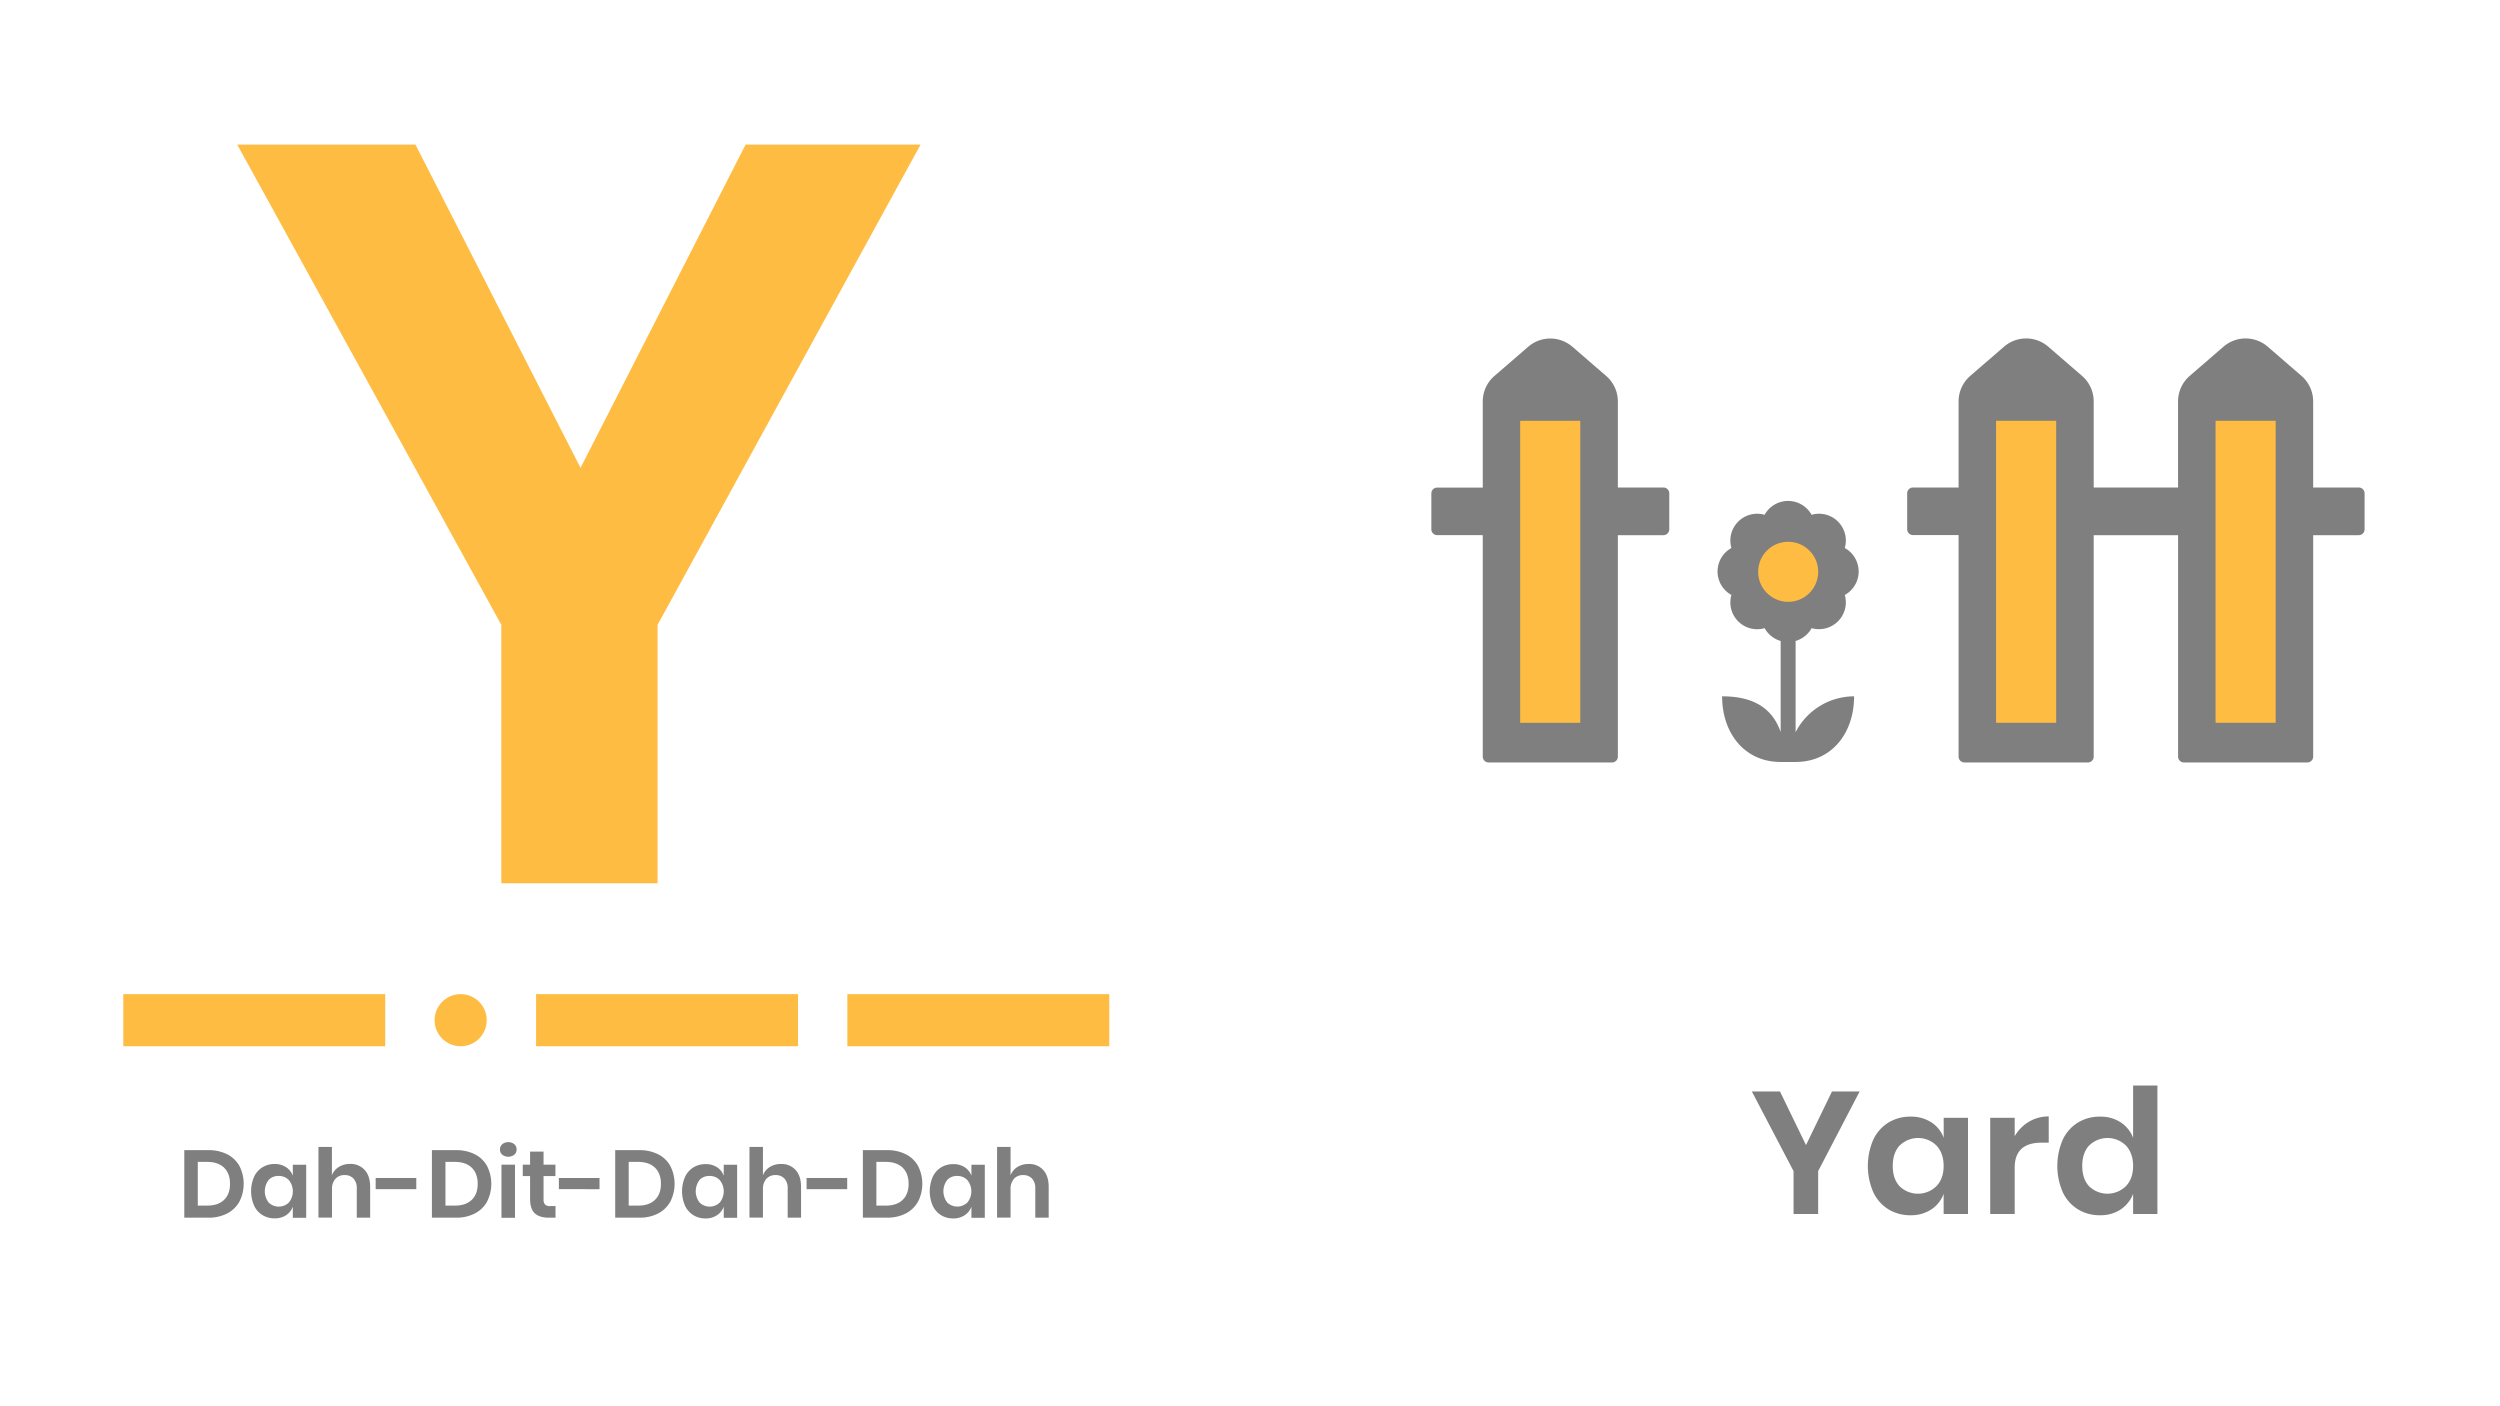 <svg id="Layer_1" data-name="Layer 1" xmlns="http://www.w3.org/2000/svg" viewBox="0 0 1366 768"><defs><style>.cls-1{opacity:0.5;}.cls-2{fill:none;stroke:#000;stroke-miterlimit:10;stroke-width:6px;}.cls-3{fill:#ffbc42;}</style></defs><title>all</title><g class="cls-1"><path d="M981.12,400.07V350.22a14.86,14.86,0,0,0,8.77-7A14.66,14.66,0,0,0,1008,325.09a14.66,14.66,0,0,0,0-25.66,14.66,14.66,0,0,0-18.15-18.15,14.67,14.67,0,0,0-25.67,0,14.66,14.66,0,0,0-18.14,18.15,14.66,14.66,0,0,0,0,25.66,14.66,14.66,0,0,0,18.14,18.15,14.85,14.85,0,0,0,8.78,7V400c-4.9-14.12-16.25-19.53-32-19.53,0,19.94,12.1,35.87,32,35.87h8.12c19.94,0,32-15.93,32-35.87A36,36,0,0,0,981.12,400.07Z"/><line class="cls-2" x1="977.06" y1="339.49" x2="977.06" y2="410.13"/></g><g class="cls-1"><path d="M1288.8,266.37h-24.89v-47a18.44,18.44,0,0,0-6.39-14l-18.45-15.95a18.46,18.46,0,0,0-24.14,0l-18.45,15.95a18.44,18.44,0,0,0-6.39,14v47H1144v-47a18.44,18.44,0,0,0-6.39-14l-18.45-15.95a18.47,18.47,0,0,0-24.15,0l-18.45,15.95a18.47,18.47,0,0,0-6.39,14v47h-24.89a3.2,3.2,0,0,0-3.2,3.19v19.61a3.2,3.2,0,0,0,3.2,3.2h24.89V413.42a3.2,3.2,0,0,0,3.2,3.19h67.43a3.19,3.19,0,0,0,3.2-3.19v-121h46.1V413.42a3.19,3.19,0,0,0,3.19,3.19h67.43a3.19,3.19,0,0,0,3.2-3.19v-121h24.89a3.2,3.2,0,0,0,3.2-3.2V269.56A3.19,3.19,0,0,0,1288.8,266.37Z"/></g><g class="cls-1"><path d="M884,219.41a18.44,18.44,0,0,0-6.39-14l-18.45-15.95a18.46,18.46,0,0,0-24.14,0l-18.45,15.95a18.44,18.44,0,0,0-6.39,14v47h-24.9a3.19,3.19,0,0,0-3.19,3.19v19.61a3.19,3.19,0,0,0,3.19,3.2h24.9V413.42a3.19,3.19,0,0,0,3.19,3.19h67.43a3.19,3.19,0,0,0,3.2-3.19v-121h24.89a3.2,3.2,0,0,0,3.2-3.2V269.56a3.19,3.19,0,0,0-3.2-3.19H884Z"/></g><path class="cls-3" d="M503,79,359.3,341.4V482.62H273.92V341.4L129.62,79H227l90.2,176.65L407.4,79Z"/><g class="cls-1"><path d="M130.85,656.51a16.12,16.12,0,0,1-6.66,6.5,21.79,21.79,0,0,1-10.38,2.33H100.7V628.45h13.11a22.27,22.27,0,0,1,10.38,2.27,15.72,15.72,0,0,1,6.66,6.43,21.52,21.52,0,0,1,0,19.36Zm-8.44-.89q3.27-3.14,3.27-8.78T122.41,638q-3.27-3.13-9.22-3.14h-5.12v23.88h5.12Q119.15,658.75,122.41,655.62Z"/><path d="M156.3,637.75A9.51,9.51,0,0,1,160,642.4v-6h7.31v29H160v-6.07A9.58,9.58,0,0,1,156.3,664,11,11,0,0,1,150,665.7a12.37,12.37,0,0,1-6.58-1.78,11.9,11.9,0,0,1-4.57-5.14,19.81,19.81,0,0,1,0-15.83,11.92,11.92,0,0,1,4.57-5.15A12.46,12.46,0,0,1,150,636,11.17,11.17,0,0,1,156.3,637.75Zm-9.52,7a10.09,10.09,0,0,0,0,12.3,7.93,7.93,0,0,0,11.06,0,9.7,9.7,0,0,0,0-12.23,7.33,7.33,0,0,0-5.52-2.27A7.21,7.21,0,0,0,146.78,644.7Z"/><path d="M199.25,639.26q3,3.3,3,9.25v16.83h-7.31v-16a7.59,7.59,0,0,0-1.78-5.36,6.31,6.31,0,0,0-4.86-1.91,6.48,6.48,0,0,0-5,2,8.3,8.3,0,0,0-1.89,5.85v15.37H174V626.67h7.36v15.52a9.21,9.21,0,0,1,3.79-4.57,11.25,11.25,0,0,1,6.09-1.65A10.27,10.27,0,0,1,199.25,639.26Z"/><path d="M227.46,643.65v6.11h-22.2v-6.11Z"/><path d="M266.18,656.51a16,16,0,0,1-6.66,6.5,21.78,21.78,0,0,1-10.37,2.33H236V628.45h13.12a22.25,22.25,0,0,1,10.37,2.27,15.61,15.61,0,0,1,6.66,6.43,21.52,21.52,0,0,1,0,19.36Zm-8.44-.89q3.27-3.14,3.27-8.78T257.74,638q-3.27-3.13-9.22-3.14H243.4v23.88h5.12Q254.48,658.75,257.74,655.62Z"/><path d="M274.44,625.18a5.39,5.39,0,0,1,6.58,0,3.71,3.71,0,0,1,1.25,2.9,3.65,3.65,0,0,1-1.25,2.85,5.39,5.39,0,0,1-6.58,0,3.65,3.65,0,0,1-1.26-2.85A3.71,3.71,0,0,1,274.44,625.18Zm6.95,11.21v29H274v-29Z"/><path d="M303.54,659v6.33h-3.87q-4.86,0-7.44-2.36c-1.72-1.56-2.59-4.18-2.59-7.83V642.61h-4v-6.22h4v-7.16H297v7.16h6.48v6.22H297v12.64a4.07,4.07,0,0,0,.84,2.93,3.86,3.86,0,0,0,2.82.83Z"/><path d="M327.58,643.65v6.11H305.37v-6.11Z"/><path d="M366.3,656.51a16,16,0,0,1-6.66,6.5,21.79,21.79,0,0,1-10.38,2.33H336.15V628.45h13.11a22.27,22.27,0,0,1,10.38,2.27,15.61,15.61,0,0,1,6.66,6.43,21.52,21.52,0,0,1,0,19.36Zm-8.44-.89q3.27-3.14,3.27-8.78T357.86,638q-3.27-3.13-9.22-3.14h-5.12v23.88h5.12Q354.6,658.75,357.86,655.62Z"/><path d="M391.74,637.75a9.34,9.34,0,0,1,3.71,4.65v-6h7.32v29h-7.32v-6.07a9.41,9.41,0,0,1-3.71,4.68,11,11,0,0,1-6.27,1.75,12.39,12.39,0,0,1-6.58-1.78,12,12,0,0,1-4.57-5.14,19.81,19.81,0,0,1,0-15.83,12,12,0,0,1,4.57-5.15,12.48,12.48,0,0,1,6.58-1.78A11.12,11.12,0,0,1,391.74,637.75Zm-9.5,7a10.09,10.09,0,0,0,0,12.3,7.92,7.92,0,0,0,11.05,0,9.74,9.74,0,0,0,0-12.23,7.33,7.33,0,0,0-5.52-2.27A7.18,7.18,0,0,0,382.24,644.7Z"/><path d="M434.7,639.26q3,3.3,3,9.25v16.83h-7.31v-16a7.54,7.54,0,0,0-1.78-5.36,6.3,6.3,0,0,0-4.85-1.91,6.5,6.5,0,0,0-5,2,8.34,8.34,0,0,0-1.88,5.85v15.37h-7.37V626.67h7.37v15.52a9.16,9.16,0,0,1,3.79-4.57A11.19,11.19,0,0,1,426.7,636,10.27,10.27,0,0,1,434.7,639.26Z"/><path d="M462.91,643.65v6.11h-22.2v-6.11Z"/><path d="M501.63,656.51A16,16,0,0,1,495,663a21.78,21.78,0,0,1-10.37,2.33H471.48V628.45H484.6A22.25,22.25,0,0,1,495,630.72a15.61,15.61,0,0,1,6.66,6.43,21.52,21.52,0,0,1,0,19.36Zm-8.44-.89q3.27-3.14,3.27-8.78T493.19,638q-3.26-3.13-9.22-3.14h-5.12v23.88H484Q489.92,658.75,493.19,655.62Z"/><path d="M527.08,637.75a9.4,9.4,0,0,1,3.71,4.65v-6h7.31v29h-7.31v-6.07a9.47,9.47,0,0,1-3.71,4.68,11,11,0,0,1-6.27,1.75,12.43,12.43,0,0,1-6.59-1.78,11.94,11.94,0,0,1-4.56-5.14,19.81,19.81,0,0,1,0-15.83,12,12,0,0,1,4.56-5.15,12.52,12.52,0,0,1,6.59-1.78A11.12,11.12,0,0,1,527.08,637.75Zm-9.51,7a10.09,10.09,0,0,0,0,12.3,7.92,7.92,0,0,0,11,0,9.7,9.7,0,0,0,0-12.23,7.29,7.29,0,0,0-5.51-2.27A7.2,7.2,0,0,0,517.57,644.7Z"/><path d="M570,639.26q3,3.3,3,9.25v16.83h-7.32v-16a7.58,7.58,0,0,0-1.77-5.36,6.34,6.34,0,0,0-4.86-1.91,6.51,6.51,0,0,0-5,2,8.34,8.34,0,0,0-1.88,5.85v15.37h-7.37V626.67h7.37v15.52a9.21,9.21,0,0,1,3.79-4.57A11.25,11.25,0,0,1,562,636,10.25,10.25,0,0,1,570,639.26Z"/></g><circle class="cls-3" cx="251.7" cy="557.44" r="14.24"/><rect class="cls-3" x="292.91" y="543.2" width="143.12" height="28.47"/><rect class="cls-3" x="67.37" y="543.2" width="143.12" height="28.47"/><rect class="cls-3" x="463" y="543.2" width="143.12" height="28.47"/><rect class="cls-3" x="1024.57" y="296.01" width="165.01" height="32.83" transform="translate(1419.5 -794.65) rotate(90)"/><rect class="cls-3" x="764.53" y="296.01" width="165.01" height="32.83" transform="translate(534.61 1159.47) rotate(-90)"/><rect class="cls-3" x="1144.49" y="296.01" width="165.01" height="32.83" transform="translate(1539.43 -914.57) rotate(90)"/><g class="cls-1"><path d="M1016.11,596.36,993.44,639.9v23.44H980V639.9L957.2,596.36h15.37l14.23,29.31L1001,596.36Z"/><path d="M1055.29,613.25a17,17,0,0,1,6.74,8.44V610.78h13.28v52.56H1062v-11a17.25,17.25,0,0,1-6.74,8.49,19.94,19.94,0,0,1-11.38,3.18,22.55,22.55,0,0,1-12-3.22,21.73,21.73,0,0,1-8.3-9.35,36,36,0,0,1,0-28.74,21.73,21.73,0,0,1,8.3-9.35,22.55,22.55,0,0,1,12-3.22A20.15,20.15,0,0,1,1055.29,613.25ZM1038,625.86q-3.79,4.08-3.8,11.2t3.8,11.15a14.37,14.37,0,0,0,20.06-.1Q1062,644,1062,637.06t-3.94-11.15a14.31,14.31,0,0,0-20.06,0Z"/><path d="M1108.61,612.92a20.57,20.57,0,0,1,10.81-2.9v14.33h-3.89q-14.7,0-14.7,13.66v25.33h-13.37V610.78h13.37v10.05A21.94,21.94,0,0,1,1108.61,612.92Z"/><path d="M1158.75,613.25a17.68,17.68,0,0,1,6.78,8.44V593.13h13.28v70.21h-13.28v-11a17.9,17.9,0,0,1-6.78,8.49,19.74,19.74,0,0,1-11.34,3.18,22.55,22.55,0,0,1-12-3.22,21.73,21.73,0,0,1-8.3-9.35,36,36,0,0,1,0-28.74,21.73,21.73,0,0,1,8.3-9.35,22.55,22.55,0,0,1,12-3.22A20,20,0,0,1,1158.75,613.25Zm-17.22,12.61q-3.79,4.08-3.79,11.2t3.79,11.15a14.37,14.37,0,0,0,20.06-.1q3.95-4.12,3.94-11.05t-3.94-11.15a14.31,14.31,0,0,0-20.06,0Z"/></g><circle class="cls-3" cx="977.06" cy="312.43" r="16.41"/></svg>